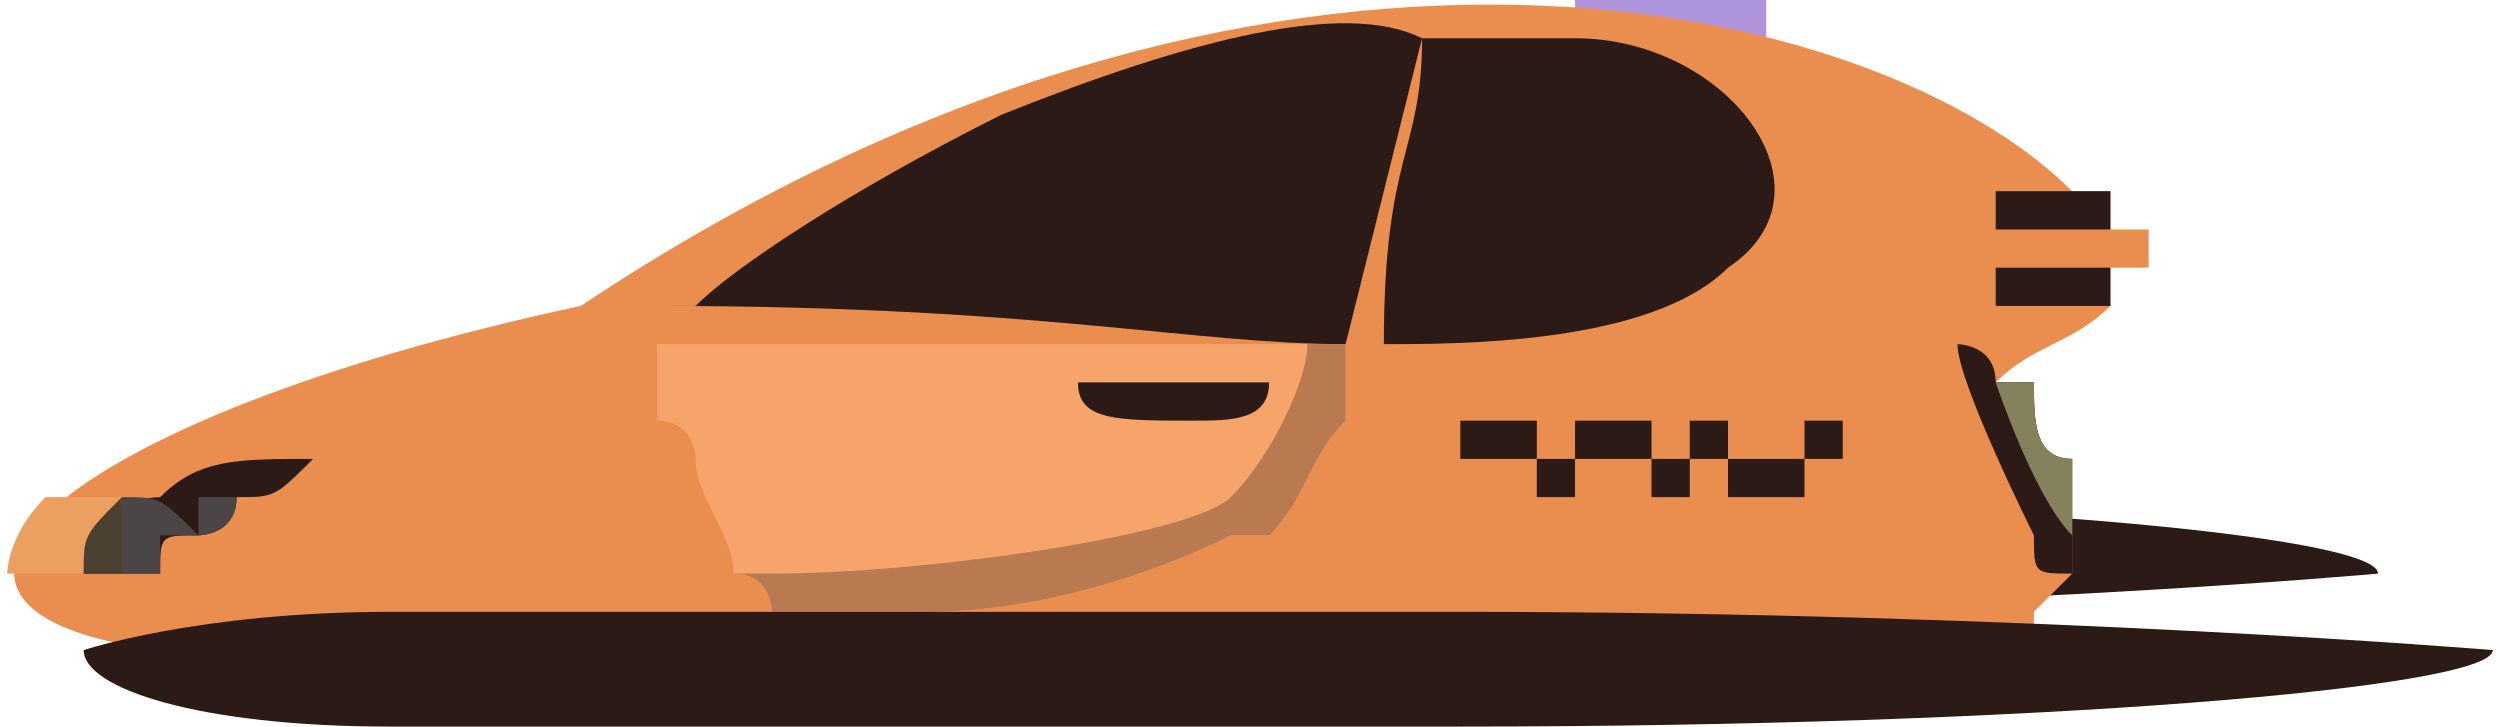 <?xml version="1.0" encoding="UTF-8"?>
<!DOCTYPE svg PUBLIC "-//W3C//DTD SVG 1.1//EN" "http://www.w3.org/Graphics/SVG/1.1/DTD/svg11.dtd">
<!-- Creator: CorelDRAW X8 -->
<svg xmlns="http://www.w3.org/2000/svg" xml:space="preserve" width="22.62mm" height="6.574mm" version="1.1" style="shape-rendering:geometricPrecision; text-rendering:geometricPrecision; image-rendering:optimizeQuality; fill-rule:evenodd; clip-rule:evenodd"
viewBox="0 0 65 19"
 xmlns:xlink="http://www.w3.org/1999/xlink">
 <defs>
  <style type="text/css">
   <![CDATA[
    .fil1 {fill:#2B1A15;fill-rule:nonzero}
    .fil9 {fill:#4B4646;fill-rule:nonzero}
    .fil13 {fill:#4C4030;fill-rule:nonzero}
    .fil7 {fill:#4F6767;fill-rule:nonzero}
    .fil11 {fill:#606365;fill-rule:nonzero}
    .fil10 {fill:#648487;fill-rule:nonzero}
    .fil14 {fill:#6A8074;fill-rule:nonzero}
    .fil6 {fill:#85815D;fill-rule:nonzero}
    .fil0 {fill:#AD94DA;fill-rule:nonzero}
    .fil4 {fill:#B06B3E;fill-rule:nonzero}
    .fil5 {fill:#B97A51;fill-rule:nonzero}
    .fil8 {fill:#C8916C;fill-rule:nonzero}
    .fil2 {fill:#EA8E50;fill-rule:nonzero}
    .fil12 {fill:#EBA061;fill-rule:nonzero}
    .fil3 {fill:#F7A46B;fill-rule:nonzero}
   ]]>
  </style>
 </defs>
 <g id="Слой_x0020_6">
  <g id="_810141712">
   <polygon class="fil0" points="41,11 46,11 46,0 41,0 "/>
   <path class="fil1" d="M37 13l-26 0 0 0c-5,0 -8,1 -8,2 0,0 3,1 8,1l0 0 26 0c14,0 25,-1 25,-1 0,-1 -11,-2 -25,-2z"/>
   <path class="fil2" d="M56 6c0,0 0,1 0,1 -1,0 -1,0 -1,0 0,0 0,0 0,0 0,1 0,1 0,1 -1,1 -2,1 -3,2l0 0 0 0c0,0 1,0 1,0l0 0 0 0 0 0c0,1 0,2 1,2l0 0 0 1 0 0 0 0c0,0 0,1 0,1l0 0c0,0 0,1 0,1 0,0 -1,1 -1,1l0 0 0 0c0,1 0,1 -1,1 -1,1 -48,1 -48,0 -8,-1 -3,-6 11,-9 18,-12 34,-8 39,-3 1,0 1,0 1,0 0,0 0,1 0,1 0,0 0,0 0,0 1,0 1,0 1,0l0 0 0 0z"/>
   <path class="fil1" d="M37 1c-2,-1 -6,0 -11,2 -4,2 -7,4 -8,5l-1 0c10,0 14,1 18,1l2 -8z"/>
   <path class="fil3" d="M35 11l0 0c-1,1 -1,2 -2,3l0 0 0 0 0 0c0,0 0,0 -1,0l0 0 0 0c-2,1 -5,2 -8,2l0 0c0,0 0,0 -1,0l0 0 0 0 0 0c-1,0 -2,0 -2,0 -1,0 -1,0 -1,0l0 0 0 0 0 0c0,0 0,-1 -1,-1l0 0c0,-1 -1,-2 -1,-3 0,0 0,-1 -1,-1 0,-1 0,-1 0,-2 0,0 13,0 17,0l0 0c1,0 1,0 1,0 0,0 0,1 0,2l0 0 0 0z"/>
   <path class="fil4" d="M22 16c0,0 -1,0 -1,0l0 0c0,0 1,0 2,0 0,0 0,0 0,0l0 0 0 0 0 0 0 0 0 0c0,0 0,0 -1,0l0 0zm2 0l0 0 0 0c3,0 6,-1 8,-2l0 0c0,0 0,0 0,0 -2,1 -5,2 -8,2l0 0 0 0zm-4 0l0 0 0 0 0 0 0 0c0,0 0,-1 -1,-1l0 0 0 0 0 0c1,0 1,1 1,1l0 0 0 0 0 0zm13 -2l0 0 0 0 0 0 0 0c1,-1 1,-2 2,-3l0 0 0 0 0 0c-1,1 -1,2 -2,3l0 0 0 0 0 0 0 0z"/>
   <path class="fil5" d="M23 16c-1,0 -2,0 -2,0l0 0c-1,0 -1,0 -1,0l0 0 0 0 0 0c0,0 0,-1 -1,-1l0 0c1,0 1,0 1,0 4,0 11,-1 12,-2 1,-1 2,-3 2,-4l0 0 1 0c0,1 0,1 0,2l0 0 0 0c-1,1 -1,2 -2,3l0 0 0 0 0 0 0 0c0,0 0,0 -1,0l0 0c-2,1 -5,2 -8,2l0 0 0 0c0,0 0,0 -1,0l0 0 0 0 0 0c0,0 0,0 0,0l0 0 0 0z"/>
   <path class="fil1" d="M33 10c0,1 -1,1 -2,1 -2,0 -3,0 -3,-1 0,0 1,0 3,0 1,0 2,0 2,0z"/>
   <path class="fil1" d="M54 14l0 0c0,0 0,1 0,1 -1,0 -1,0 -1,-1 0,0 -2,-4 -2,-5 0,0 1,0 1,1l1 0 0 0 0 0 0 0c0,1 0,2 1,2l0 0 0 1 0 0 0 0c0,0 0,1 0,1l0 0z"/>
   <path class="fil6" d="M54 14c-1,-1 -2,-4 -2,-4 0,0 0,0 1,0l0 0 0 0 0 0c0,1 0,2 1,2l0 0 0 1 0 0 0 0c0,0 0,1 0,1l0 0 0 0z"/>
   <path class="fil1" d="M8 12c-1,1 -1,1 -2,1 0,1 -1,1 -1,1l0 0 0 0 0 0 0 0c-1,0 -1,0 -1,1l0 0 -1 0 0 0c0,0 0,0 0,0 -1,0 -1,0 -1,0 0,-1 1,-2 2,-2 1,-1 2,-1 4,-1l0 0z"/>
   <path class="fil7" d="M3 15c0,0 0,0 0,0l0 0 0 -2 0 0c0,0 0,0 0,0l0 0 0 0 0 0 0 0 0 0 0 0 0 0 0 0 0 0 0 0 0 0c0,0 0,1 0,1 0,0 0,1 0,1l0 0 0 0 0 0 0 0z"/>
   <path class="fil8" d="M3 15l0 0 1 0 0 0 0 0 0 0 -1 0zm1 -1c0,0 0,0 1,0l0 0 0 0c-1,0 -1,0 -1,0l0 0z"/>
   <path class="fil9" d="M3 15c0,0 0,-1 0,-1 0,0 0,-1 0,-1l0 0 0 0 0 0 0 0 0 0 0 0c1,0 1,0 2,1 0,0 0,0 0,0 0,0 0,0 0,0 -1,0 -1,0 -1,0 0,0 0,0 0,1l0 0 0 0 -1 0 0 0z"/>
   <path class="fil7" d="M5 14c0,0 0,0 0,0 0,0 0,0 0,0l0 0 0 0zm0 0c0,0 0,0 0,0 0,-1 0,-1 0,-1l0 0 0 0 0 0 0 0 0 0 0 0 0 0 0 0 0 0 0 0 0 0c0,0 0,0 0,1 0,0 0,0 0,0l0 0z"/>
   <path class="fil10" d="M5 14c0,0 0,0 0,0 0,0 0,0 0,0 0,0 0,0 0,0 0,0 0,0 0,0 0,0 0,0 0,0l0 0 0 0 0 0z"/>
   <path class="fil9" d="M5 14c0,0 0,0 0,0 0,0 0,0 0,0l0 0zm0 0c0,0 0,0 0,0 0,0 0,0 0,0 0,-1 0,-1 0,-1l0 0 0 0 0 0 0 0 0 0 0 0c0,0 1,0 1,0 0,1 -1,1 -1,1l0 0 0 0 0 0z"/>
   <path class="fil11" d="M5 14c0,0 0,0 0,0 0,0 0,0 0,0l0 0c0,0 0,0 0,0l0 0z"/>
   <path class="fil1" d="M38 16l-28 0 0 0c-5,0 -8,1 -8,1 0,1 3,2 8,2l0 0 28 0c15,0 27,-1 27,-2 0,0 -12,-1 -27,-1z"/>
   <path class="fil12" d="M0 15c0,0 0,-1 1,-2l2 0c-1,1 -1,1 -1,2 0,0 0,0 0,0l-2 0 0 0z"/>
   <path class="fil13" d="M2 15c0,0 0,0 0,0 0,-1 0,-1 1,-2l0 0c0,0 0,1 0,1 0,0 0,0 0,1l-1 0 0 0z"/>
   <path class="fil14" d="M3 15c0,-1 0,-1 0,-1 0,0 0,-1 0,-1l0 0 0 2 0 0 0 0z"/>
   <path class="fil1" d="M37 1c0,3 -1,3 -1,8 2,0 7,0 9,-2 3,-2 0,-6 -4,-6 -1,0 -4,0 -4,0l0 0z"/>
   <path class="fil1" d="M55 6l-3 0c0,0 0,0 0,-1 0,0 0,0 0,0l3 0c0,0 0,1 0,1l0 0z"/>
   <path class="fil1" d="M56 6l-4 0c0,0 0,0 0,0 0,0 0,0 0,0l3 0c1,0 1,0 1,0l0 0z"/>
   <path class="fil1" d="M56 7c-1,0 -1,0 -1,0l-3 0c0,0 0,0 0,0 0,0 0,0 0,0l4 0 0 0z"/>
   <path class="fil1" d="M55 7c0,1 0,1 0,1l-3 0c0,0 0,0 0,0 0,0 0,-1 0,-1l3 0 0 0z"/>
   <polygon class="fil1" points="38,12 40,12 40,11 38,11 "/>
   <polygon class="fil1" points="40,13 41,13 41,12 40,12 "/>
   <polygon class="fil1" points="43,13 44,13 44,12 43,12 "/>
   <polygon class="fil1" points="41,12 43,12 43,11 41,11 "/>
   <polygon class="fil1" points="44,12 45,12 45,11 44,11 "/>
   <polygon class="fil1" points="45,13 47,13 47,12 45,12 "/>
   <polygon class="fil1" points="47,12 48,12 48,11 47,11 "/>
  </g>
 </g>
</svg>
